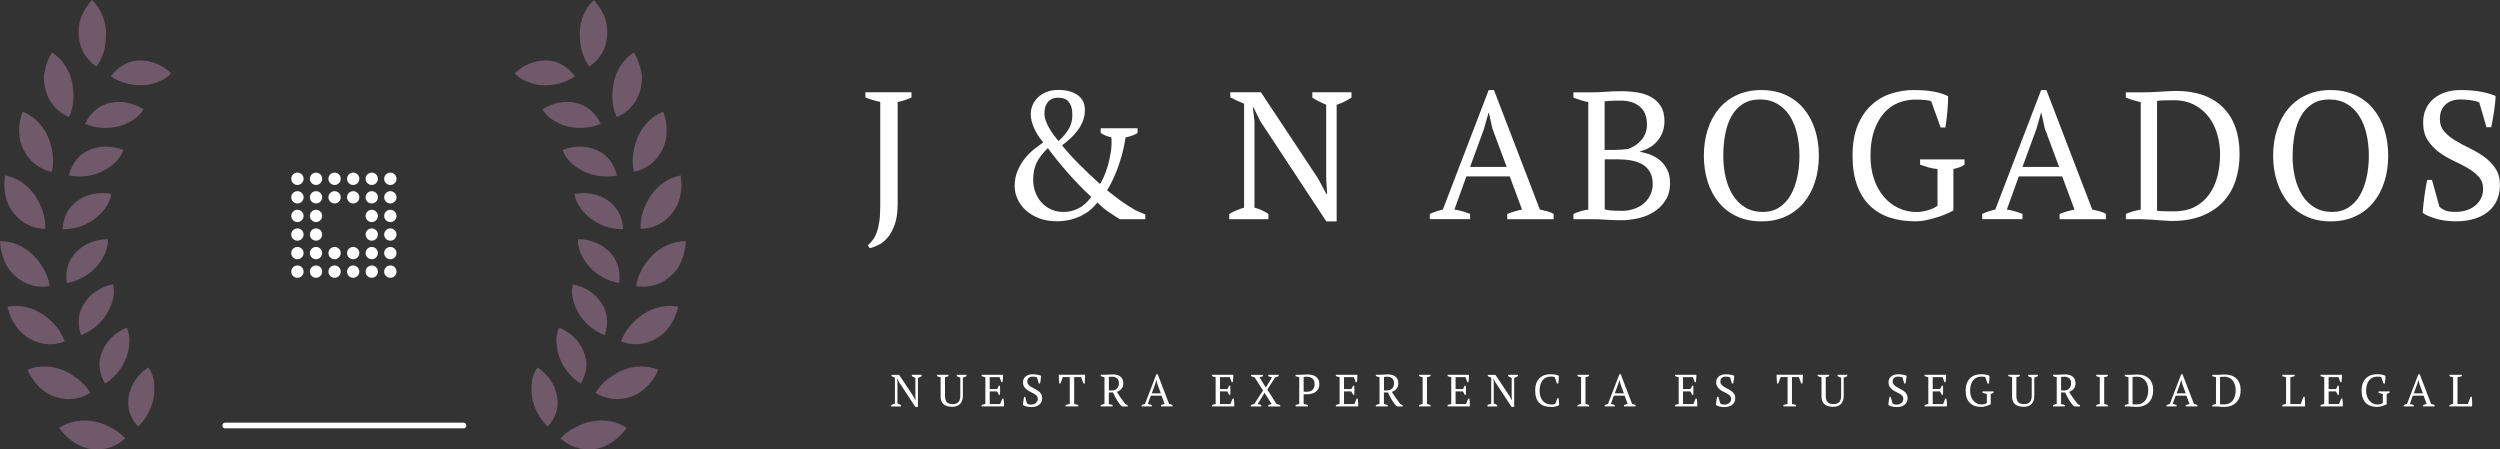 <?xml version="1.0" encoding="UTF-8"?><svg id="Capa_2" xmlns="http://www.w3.org/2000/svg" viewBox="0 0 437.83 78.71"><rect x="0" y="0" width="437.83" height="78.71" fill="#333333" stroke="none"/><defs><style>.cls-1{fill:none;opacity:.5;}.cls-2{fill:#fff;}.cls-3{fill:#ae7fa0;}</style></defs><g id="Capa_1-2"><path class="cls-2" d="m151.56,17.08v-.92h8.07v.92c-.38.17-.77.32-1.18.46s-.81.25-1.24.33h0v17.79c0,1.48-.17,2.7-.51,3.65-.34.95-.76,1.72-1.25,2.3-.5.58-1.03,1.01-1.59,1.28-.56.28-1.08.47-1.54.57h0l-.35-.48c.32-.28.61-.59.87-.94.27-.35.5-.78.7-1.32.2-.53.35-1.18.46-1.94.11-.76.16-1.69.16-2.79h0v-18.14c-.47-.1-.92-.22-1.37-.35-.45-.13-.86-.27-1.24-.44h0Z"/><path class="cls-2" d="m191.11,34.48h0c-.63-.57-1.33-1.25-2.08-2.02-.75-.77-1.48-1.56-2.18-2.37-.7-.8-1.34-1.58-1.94-2.32-.59-.74-1.06-1.36-1.4-1.84h0c-.91.89-1.57,1.75-1.97,2.59-.4.84-.6,1.82-.6,2.94h0c0,.8.13,1.55.4,2.24.27.69.63,1.29,1.1,1.8.47.51,1.03.91,1.68,1.19.66.29,1.37.43,2.13.43h0c.95,0,1.84-.22,2.67-.65.83-.43,1.56-1.1,2.19-1.98Zm-8.2-14.61h0c0,.38.07.79.22,1.22.15.43.34.86.59,1.29.24.42.51.83.8,1.24.29.4.57.76.84,1.08h0c.76-.63,1.38-1.37,1.86-2.21.48-.84.66-1.83.55-2.97h0c-.04-.68-.25-1.25-.63-1.71-.38-.47-.99-.7-1.81-.7h0c-.46,0-.85.08-1.16.24-.31.16-.55.37-.75.64-.19.27-.32.56-.4.89-.07.33-.11.66-.11,1Zm17.69,18.52h-4.51c-.45-.3-1.01-.66-1.68-1.1-.68-.43-1.42-1.04-2.22-1.83h0c-.3.4-.67.8-1.11,1.19-.44.39-.97.74-1.57,1.06-.61.32-1.28.57-2.02.76-.74.19-1.55.28-2.42.28h0c-1.12,0-2.14-.17-3.05-.51-.91-.34-1.68-.8-2.32-1.37s-1.13-1.23-1.48-1.97c-.35-.74-.52-1.51-.52-2.32h0c0-1.04.19-1.98.57-2.81.38-.84.83-1.57,1.36-2.19.53-.63,1.08-1.16,1.65-1.59s1.05-.79,1.43-1.06h0c-.61-.68-1.13-1.47-1.56-2.39-.42-.91-.63-1.75-.63-2.54h0c0-.53.1-1.05.31-1.57.21-.52.53-.97.94-1.37.41-.39.92-.71,1.52-.95.6-.24,1.29-.36,2.05-.36h0c1.4,0,2.53.3,3.38.9.86.6,1.28,1.48,1.28,2.62h0c0,.7-.12,1.35-.36,1.95-.24.6-.56,1.16-.94,1.66-.38.51-.81.98-1.28,1.4-.48.43-.95.82-1.42,1.18h0c.87,1.08,1.88,2.19,3.02,3.34,1.14,1.14,2.35,2.28,3.62,3.43h0c.17-.23.38-.62.63-1.18.26-.55.5-1.2.72-1.94.22-.74.4-1.55.54-2.43.14-.88.18-1.75.11-2.62h0c-.63-.13-1.26-.38-1.87-.76h0v-.83h6.45v.83c-.57.36-1.27.61-2.1.76h0c-.19,1.25-.43,2.38-.73,3.4-.3,1.02-.6,1.91-.92,2.69-.32.77-.62,1.43-.9,1.97-.29.54-.51.94-.69,1.19h0c.81.66,1.6,1.26,2.37,1.83.77.56,1.64,1.12,2.59,1.67h0l1.74.76v.8Z"/><path class="cls-2" d="m229.83,17.08v-.92h6.86v.92c-.89.59-1.76,1.01-2.6,1.27h0v20.42h-1.81l-11.53-17.5-1.24-2.48h-.1l.29,2.48v15.09c.87.23,1.68.6,2.44,1.11h0v.92h-6.86v-.92c.38-.23.79-.44,1.22-.62.43-.18.89-.34,1.38-.49h0v-18.2c-.42-.17-.84-.35-1.25-.54-.41-.19-.8-.38-1.16-.57h0v-.89h5.36l10,15.09,1.46,2.73h.13l-.16-2.73v-12.9c-.45-.19-.88-.39-1.29-.6-.41-.21-.8-.43-1.16-.66h0Z"/><path class="cls-2" d="m257.46,37.46v.92h-7.05v-.92c.76-.34,1.52-.59,2.28-.76h0l8.03-20.93h.92l8.04,20.93c.42.09.84.18,1.25.29s.8.26,1.16.48h0v.92h-8.13v-.92c.42-.17.86-.32,1.3-.45.45-.13.88-.23,1.3-.32h0l-2.16-5.81h-7.59l-2.1,5.81c.89.13,1.8.38,2.73.76h0Zm2.44-14.9l-2.44,6.67h6.41l-2.51-6.73-.6-2.73h-.07l-.8,2.79Z"/><path class="cls-2" d="m278.61,38.39h-3.05v-.92c.84-.4,1.71-.66,2.6-.76h0v-18.83c-.43-.08-.86-.2-1.3-.33-.45-.14-.88-.29-1.3-.46h0v-.92h3.36c.4,0,.79-.01,1.16-.03.37-.02.76-.05,1.16-.07.4-.02.84-.04,1.3-.07.47-.02.99-.03,1.59-.03h0c.85,0,1.71.07,2.59.21.88.14,1.67.4,2.38.78.71.38,1.29.91,1.73,1.6.45.69.67,1.58.67,2.68h0c0,.55-.08,1.1-.25,1.65s-.43,1.06-.78,1.54c-.35.47-.79.89-1.32,1.25-.53.36-1.15.62-1.87.8h0v.13c.63.1,1.27.28,1.89.54.62.25,1.18.6,1.66,1.03.49.44.89.97,1.19,1.61.31.63.46,1.4.46,2.28h0c0,1.14-.25,2.13-.76,2.95-.51.83-1.17,1.5-1.98,2.03-.82.53-1.74.92-2.78,1.16-1.04.24-2.08.36-3.14.36h0c-.74,0-1.58-.03-2.51-.09-.93-.06-1.83-.1-2.7-.1h0Zm5.43-1.46h0c.76,0,1.47-.12,2.14-.35s1.24-.55,1.72-.97c.48-.41.85-.91,1.13-1.49.28-.58.42-1.21.42-1.89h0c0-.84-.16-1.55-.49-2.11-.33-.56-.77-1.01-1.33-1.33-.56-.33-1.21-.56-1.94-.69-.73-.13-1.49-.19-2.27-.19h-2.38v8.76c.3.08.65.15,1.07.19.41.04,1.06.06,1.95.06Zm-3.02-10.67h1.59c.36,0,.79-.02,1.28-.05s.91-.07,1.22-.11h0c.97-.34,1.77-.88,2.4-1.63.62-.75.93-1.64.93-2.65h0c0-1.4-.42-2.45-1.25-3.15-.84-.7-1.95-1.05-3.35-1.05h0c-.66,0-1.22.01-1.68.03-.47.02-.85.06-1.14.1h0v8.51Z"/><path class="cls-2" d="m298.4,27.27h0c0-1.65.23-3.18.68-4.59.45-1.41,1.11-2.63,1.97-3.65.86-1.03,1.91-1.83,3.16-2.4,1.25-.57,2.67-.86,4.26-.86h0c1.59,0,3.01.29,4.26.86,1.25.57,2.3,1.37,3.16,2.4.86,1.03,1.51,2.24,1.97,3.65.45,1.41.68,2.94.68,4.59h0c0,1.65-.23,3.18-.68,4.59-.46,1.41-1.11,2.62-1.97,3.65-.86,1.03-1.91,1.82-3.16,2.4-1.25.57-2.66.86-4.26.86h0c-1.59,0-3.01-.29-4.26-.86-1.25-.57-2.3-1.37-3.16-2.4-.86-1.03-1.52-2.25-1.97-3.65-.45-1.41-.68-2.94-.68-4.59Zm3.4,0h0c0,1.36.14,2.63.43,3.83.29,1.2.71,2.24,1.28,3.13.57.89,1.29,1.6,2.16,2.11.87.52,1.89.78,3.08.78h0c1.08,0,2.02-.26,2.83-.78.8-.52,1.47-1.22,1.98-2.11.52-.89.91-1.93,1.18-3.13.27-1.19.4-2.47.4-3.83h0c0-1.35-.14-2.63-.42-3.83-.27-1.19-.7-2.24-1.27-3.13-.57-.89-1.29-1.59-2.16-2.11-.87-.52-1.89-.78-3.08-.78h0c-1.17,0-2.16.26-2.97.78-.82.52-1.48,1.22-1.98,2.11-.51.89-.88,1.93-1.11,3.13-.23,1.2-.35,2.47-.35,3.83Z"/><path class="cls-2" d="m342.1,29.59v7.27c-.4.23-.87.46-1.41.68-.54.22-1.11.42-1.72.6-.6.18-1.21.33-1.81.45-.6.12-1.17.17-1.7.17h0c-1.7,0-3.22-.23-4.57-.68-1.35-.46-2.51-1.16-3.46-2.1-.95-.94-1.69-2.13-2.21-3.57-.52-1.44-.78-3.15-.78-5.15h0c0-2.07.3-3.84.9-5.3.6-1.46,1.41-2.65,2.42-3.57,1-.92,2.15-1.59,3.43-2,1.28-.41,2.59-.62,3.92-.62h0c1.4,0,2.58.09,3.54.27.96.18,1.81.45,2.53.81h0c0,.32-.01.71-.03,1.18-.02.47-.05.95-.1,1.46-.04.51-.09,1.01-.16,1.51-.06.5-.13.94-.19,1.32h-.83l-1.65-4.57c-.23-.13-.62-.21-1.18-.25-.55-.04-1.09-.06-1.62-.06h0c-1.06,0-2.07.2-3.02.59-.95.39-1.78,1-2.49,1.81-.71.82-1.27,1.84-1.7,3.08-.42,1.24-.63,2.69-.63,4.36h0c0,1.5.21,2.86.62,4.07.41,1.21.98,2.24,1.71,3.1.73.86,1.59,1.52,2.57,1.98.98.47,2.05.7,3.19.7h0c.42,0,.83-.04,1.24-.13.4-.08.77-.18,1.11-.3.34-.12.62-.24.84-.37.22-.13.38-.23.46-.31h0v-6.42c-.55-.04-1.07-.14-1.57-.28-.5-.15-.99-.31-1.48-.48h0v-.92h7.78v.92c-.21.15-.47.28-.76.41-.29.13-.7.24-1.21.35h0Z"/><path class="cls-2" d="m354.2,37.46v.92h-7.05v-.92c.76-.34,1.53-.59,2.29-.76h0l8.03-20.93h.92l8.03,20.93c.42.09.84.18,1.25.29s.8.26,1.16.48h0v.92h-8.13v-.92c.43-.17.86-.32,1.31-.45.44-.13.88-.23,1.3-.32h0l-2.16-5.81h-7.59l-2.1,5.81c.89.13,1.8.38,2.73.76h0Zm2.45-14.9l-2.45,6.67h6.42l-2.51-6.73-.6-2.73h-.06l-.8,2.79Z"/><path class="cls-2" d="m375.36,38.39h-3.05v-.92c.74-.34,1.61-.59,2.6-.76h0v-18.83c-.49-.1-.95-.23-1.4-.36-.44-.14-.84-.28-1.21-.43h0v-.92h3.24c.36,0,.78-.01,1.27-.03.49-.02.99-.05,1.51-.08.52-.03,1.02-.06,1.49-.09.48-.03.88-.05,1.19-.05h0c3.6,0,6.37.96,8.31,2.89,1.94,1.93,2.91,4.66,2.91,8.2h0c0,1.67-.24,3.22-.71,4.65-.48,1.43-1.2,2.66-2.18,3.7-.98,1.04-2.21,1.85-3.7,2.45-1.49.59-3.26.89-5.29.89h0c-.32,0-.68-.02-1.08-.05-.4-.03-.83-.06-1.27-.09-.44-.03-.89-.06-1.35-.1-.45-.03-.88-.05-1.28-.05h0Zm5.21-20.83h0c-.55,0-1.08,0-1.59.01-.51.01-.91.05-1.21.11h0v19.24c.11.02.3.04.57.05.28.01.57.02.89.03.32,0,.62.01.9.01h.62c1.46,0,2.7-.28,3.71-.83,1.02-.55,1.85-1.29,2.49-2.21.65-.92,1.12-1.98,1.42-3.19.29-1.21.44-2.48.44-3.81h0c0-1.04-.14-2.11-.43-3.22-.29-1.11-.75-2.13-1.4-3.05-.64-.92-1.5-1.68-2.56-2.27-1.06-.59-2.35-.89-3.88-.89Z"/><path class="cls-2" d="m398.1,27.27h0c0-1.65.23-3.18.69-4.59.45-1.41,1.11-2.63,1.97-3.65.86-1.03,1.91-1.83,3.16-2.4,1.25-.57,2.67-.86,4.26-.86h0c1.59,0,3.01.29,4.26.86,1.25.57,2.3,1.37,3.16,2.4.86,1.03,1.52,2.24,1.97,3.65.45,1.41.68,2.94.68,4.59h0c0,1.65-.23,3.18-.68,4.59-.45,1.41-1.11,2.62-1.97,3.65-.86,1.03-1.91,1.82-3.16,2.4-1.25.57-2.67.86-4.26.86h0c-1.59,0-3.01-.29-4.26-.86-1.25-.57-2.3-1.37-3.16-2.4-.86-1.03-1.51-2.25-1.97-3.65-.46-1.41-.69-2.94-.69-4.59Zm3.4,0h0c0,1.36.14,2.63.43,3.83.29,1.2.72,2.24,1.29,3.13.57.89,1.29,1.6,2.16,2.11.87.52,1.89.78,3.08.78h0c1.08,0,2.02-.26,2.83-.78.81-.52,1.47-1.22,1.99-2.11.52-.89.91-1.93,1.18-3.13.27-1.19.4-2.47.4-3.83h0c0-1.35-.14-2.63-.42-3.83-.27-1.19-.7-2.24-1.27-3.13-.57-.89-1.29-1.59-2.16-2.11-.87-.52-1.89-.78-3.08-.78h0c-1.17,0-2.16.26-2.97.78s-1.48,1.22-1.98,2.11c-.51.89-.88,1.93-1.11,3.13-.23,1.2-.35,2.47-.35,3.83Z"/><path class="cls-2" d="m425.92,31.52l1.3,4.67c.25.25.58.47.98.65.4.18,1.01.27,1.81.27h0c.68,0,1.31-.09,1.9-.27.59-.18,1.1-.45,1.54-.8.43-.35.78-.77,1.04-1.27.25-.5.38-1.06.38-1.7h0c0-.85-.26-1.56-.78-2.13-.52-.57-1.17-1.08-1.94-1.52-.77-.45-1.61-.88-2.53-1.3-.91-.43-1.75-.93-2.53-1.51-.77-.58-1.42-1.28-1.94-2.1-.52-.81-.78-1.83-.78-3.06h0c0-.89.16-1.68.48-2.38s.77-1.29,1.35-1.78c.58-.49,1.28-.87,2.08-1.13.8-.26,1.7-.39,2.7-.39h0c1.29,0,2.47.1,3.54.3,1.07.2,1.91.45,2.53.74h0c0,.36-.03.78-.08,1.26-.05.47-.12.97-.19,1.48-.08.51-.16,1-.24,1.48-.08.47-.17.89-.25,1.25h-.83l-1.27-4.35c-.38-.17-.86-.3-1.45-.38-.58-.08-1.2-.13-1.86-.13h0c-1.08,0-1.95.3-2.6.9s-.98,1.44-.98,2.53h0c0,.87.26,1.6.78,2.19.52.59,1.17,1.12,1.95,1.59.78.47,1.63.92,2.53,1.35s1.74.94,2.53,1.51,1.43,1.25,1.95,2.03.78,1.76.78,2.92h0c0,.95-.17,1.82-.52,2.6-.35.78-.85,1.45-1.51,2-.66.55-1.46.97-2.42,1.27s-2.03.45-3.24.45h0c-1.33,0-2.53-.16-3.59-.48-1.06-.32-1.81-.66-2.25-1.02h0c.02-.36.06-.79.11-1.3.06-.51.12-1.03.19-1.57.07-.54.15-1.06.24-1.57.08-.51.17-.95.25-1.31h.83Z"/><path class="cls-2" d="m159.7,65.87v-.23h1.71v.23c-.22.15-.44.25-.65.31h0v5.09h-.45l-2.87-4.36-.31-.62h-.03l.07.62v3.76c.22.06.42.15.61.28h0v.23h-1.71v-.23c.1-.06.2-.11.31-.15.11-.05.22-.09.35-.12h0v-4.53c-.11-.04-.21-.09-.31-.14-.1-.05-.2-.09-.29-.14h0v-.22h1.34l2.49,3.75.36.68h.03l-.04-.68v-3.21c-.11-.05-.22-.1-.32-.15-.1-.05-.2-.11-.29-.17h0Z"/><path class="cls-2" d="m164.09,65.87v-.23h2.01v.23c-.1.04-.2.08-.3.11-.1.03-.2.06-.3.09h0v3.24c0,.28.03.51.09.7.06.19.15.34.26.45.12.11.26.2.43.24.17.05.37.07.58.07h0c.42,0,.74-.11.97-.34.23-.23.35-.61.35-1.14h0v-3.15c-.12-.04-.23-.09-.34-.13-.1-.05-.2-.09-.28-.14h0v-.23h1.69v.23c-.1.06-.2.11-.31.16-.1.05-.21.09-.31.11h0v3.17c0,.34-.05.63-.14.87-.09.24-.22.44-.38.6-.16.16-.36.28-.59.35-.23.08-.48.11-.76.11h0c-.66,0-1.16-.15-1.51-.45-.35-.3-.52-.76-.52-1.37h0v-3.36c-.22-.03-.43-.1-.65-.2h0Z"/><path class="cls-2" d="m171.92,65.64h3.75c0,.21-.01.42-.03.63-.01.22-.03.43-.06.65h-.21l-.32-.87h-1.72v2.09h1.29l.31-.59h.2c.03.52.03,1.06,0,1.6h-.2l-.31-.6h-1.29v2.21h1.82l.39-.95h.2c.04.22.06.45.08.67.01.23.02.46,0,.69h-3.9v-.23c.19-.08.4-.15.65-.19h0v-4.69c-.1-.02-.21-.05-.32-.08-.11-.03-.22-.07-.33-.11h0v-.23Z"/><path class="cls-2" d="m179.53,69.47l.32,1.16c.06.06.15.12.24.16.1.04.25.07.45.07h0c.17,0,.33-.02.48-.07.15-.05.27-.11.38-.2.11-.09.19-.19.25-.32.06-.12.1-.26.1-.42h0c0-.21-.06-.39-.19-.53-.13-.14-.29-.27-.48-.38-.19-.11-.4-.22-.63-.32-.22-.1-.43-.23-.62-.38-.2-.15-.36-.32-.48-.52-.13-.2-.19-.46-.19-.76h0c0-.22.04-.42.12-.59.08-.17.19-.32.34-.44.15-.12.32-.22.52-.28.2-.06.43-.1.67-.1h0c.32,0,.62.02.88.07.27.05.47.11.63.19h0c0,.09,0,.19-.02.31-.01.12-.03.24-.04.37-.02.13-.04.25-.06.37-.02.12-.04.22-.06.31h-.21l-.31-1.08c-.1-.04-.22-.08-.36-.1-.15-.02-.3-.03-.46-.03h0c-.27,0-.48.08-.65.23-.16.15-.24.36-.24.62h0c0,.22.07.4.2.55.13.15.29.28.48.4.2.12.4.23.63.34.22.11.43.23.63.38.2.14.36.31.48.51.13.2.19.44.19.73h0c0,.24-.04.46-.13.65-.09.2-.21.36-.38.5-.17.14-.37.24-.6.31-.24.07-.51.11-.81.11h0c-.33,0-.63-.04-.89-.12-.27-.08-.45-.16-.56-.25h0c0-.09.02-.2.03-.32.01-.13.03-.26.05-.39.02-.13.04-.26.06-.39.02-.13.04-.24.07-.32h.21Z"/><path class="cls-2" d="m188.84,70.94v.23h-2.22v-.23c.12-.04.23-.08.35-.11s.25-.06.38-.08h0v-4.71h-1.21l-.42,1.13h-.2c-.02-.11-.03-.23-.04-.36-.01-.13-.02-.27-.03-.41,0-.14-.01-.28-.02-.41s0-.25,0-.36h4.6c0,.1,0,.22,0,.35s-.01.27-.02.41c0,.14-.02.28-.02.41,0,.14-.02.26-.03.37h-.21l-.42-1.13h-1.21v4.71c.14.03.27.05.38.08.12.03.23.06.35.11h0Z"/><path class="cls-2" d="m194.19,68.72v2.04c.12.03.23.05.35.08s.22.06.32.1h0v.23h-2.08v-.23c.12-.05.23-.09.33-.12.11-.03.21-.05.32-.07h0v-4.69c-.14-.03-.26-.06-.36-.09-.11-.03-.2-.07-.29-.11h0v-.23h.7c.21,0,.44-.01.69-.03.25-.02.49-.03.73-.03h0c.26,0,.5.03.73.09.22.06.42.15.58.28.16.13.29.29.38.48.09.2.14.43.14.7h0c0,.38-.1.7-.31.96-.2.25-.48.44-.83.55h0c.23.36.46.71.71,1.07s.51.7.77,1.05h0l.43.23v.2h-.96l-.3-.22c-.15-.18-.28-.36-.4-.54-.12-.18-.24-.36-.34-.54-.1-.18-.2-.37-.3-.55-.09-.19-.19-.39-.28-.6h-.74Zm.54-2.73h0c-.13,0-.23,0-.31,0-.08,0-.16.02-.22.03h0v2.36h.57c.36,0,.65-.12.87-.35.21-.23.32-.54.32-.92h0c0-.39-.11-.68-.34-.86-.23-.19-.52-.28-.88-.28Z"/><path class="cls-2" d="m201.71,70.94v.23h-1.76v-.23c.19-.08.38-.15.57-.19h0l2-5.21h.23l2,5.21c.1.02.21.04.31.07.1.03.2.07.29.12h0v.23h-2.02v-.23c.1-.04.21-.08.32-.11.11-.03.22-.06.32-.08h0l-.54-1.45h-1.89l-.52,1.45c.22.03.45.09.68.19h0Zm.61-3.71l-.61,1.66h1.59l-.62-1.67-.15-.68h-.02l-.2.69Z"/><path class="cls-2" d="m212.25,65.64h3.75c0,.21-.01.42-.03.63-.01.22-.03.43-.06.65h-.21l-.32-.87h-1.72v2.09h1.29l.31-.59h.2c.03.52.03,1.06,0,1.6h-.2l-.31-.6h-1.29v2.21h1.82l.39-.95h.2c.04.22.06.45.08.67.01.23.02.46,0,.69h-3.9v-.23c.19-.08.4-.15.65-.19h0v-4.69c-.1-.02-.21-.05-.32-.08-.11-.03-.22-.07-.33-.11h0v-.23Z"/><path class="cls-2" d="m222.12,65.87v-.23h1.82v.23c-.09.04-.19.07-.29.11-.1.03-.2.06-.31.09h0l-1.39,2.15,1.62,2.55c.25.04.47.1.65.19h0v.23h-2.11v-.23c.19-.09.39-.16.6-.19h0l-1.25-1.99-1.2,1.99c.11.02.22.04.32.06s.21.06.31.12h0v.23h-1.83v-.23c.1-.05.2-.09.3-.12.1-.03.2-.05.29-.07h0l1.55-2.37-1.49-2.32c-.1-.03-.21-.06-.31-.09-.1-.03-.21-.07-.31-.1h0v-.23h2.1v.23c-.08.03-.17.06-.27.1-.1.03-.21.07-.34.1h0l1.11,1.79,1.08-1.79c-.22-.05-.44-.11-.66-.2h0Z"/><path class="cls-2" d="m228.31,69.01v1.75c.14.01.28.04.4.07.13.03.24.07.35.11h0v.23h-2.16v-.23c.1-.05.21-.09.32-.12.11-.03.22-.05.32-.07h0v-4.69c-.12-.02-.24-.05-.34-.08-.1-.03-.21-.07-.31-.11h0v-.23h.71c.21,0,.44-.01.69-.03.25-.02.48-.03.71-.03h0c.26,0,.51.03.76.08.25.06.47.15.66.28.19.13.35.31.47.53.12.22.17.49.17.82h0c0,.31-.06.58-.18.8-.12.22-.29.4-.49.55-.2.14-.43.25-.69.31-.26.07-.53.1-.8.1h-.12c-.06,0-.12,0-.18,0-.06,0-.12,0-.18-.01-.06,0-.1-.01-.13-.01h0Zm.54-3.02h0c-.13,0-.23,0-.31,0-.08,0-.15.02-.23.03h0v2.56s.06.01.11.02c.05,0,.1,0,.16.01s.11,0,.16,0h.13c.19,0,.36-.02.52-.07.16-.05.31-.13.43-.24.13-.11.22-.25.3-.42.08-.17.11-.37.11-.61h0c0-.43-.12-.76-.37-.97-.24-.22-.58-.32-1.01-.32Z"/><path class="cls-2" d="m233.98,65.64h3.75c0,.21-.01.42-.03.63-.01.22-.03.43-.06.65h-.21l-.32-.87h-1.73v2.09h1.29l.31-.59h.2c.03.52.03,1.06,0,1.6h-.2l-.31-.6h-1.29v2.21h1.82l.38-.95h.2c.03.22.06.45.08.67.01.23.02.46,0,.69h-3.9v-.23c.19-.08.4-.15.65-.19h0v-4.69c-.1-.02-.21-.05-.32-.08-.11-.03-.22-.07-.33-.11h0v-.23Z"/><path class="cls-2" d="m242.37,68.72v2.04c.12.03.24.05.35.08.11.03.22.06.32.1h0v.23h-2.08v-.23c.12-.05.23-.09.33-.12.1-.03.21-.05.31-.07h0v-4.69c-.14-.03-.26-.06-.36-.09-.1-.03-.2-.07-.28-.11h0v-.23h.69c.21,0,.44-.01.69-.03.25-.02.5-.03.73-.03h0c.26,0,.5.03.72.09.22.06.42.15.58.28.17.13.29.29.38.48.09.2.14.43.14.7h0c0,.38-.1.7-.31.96-.2.25-.48.44-.83.55h0c.23.36.46.71.71,1.07.25.35.51.7.77,1.05h0l.43.23v.2h-.96l-.3-.22c-.15-.18-.28-.36-.4-.54-.12-.18-.24-.36-.34-.54-.1-.18-.2-.37-.3-.55-.09-.19-.18-.39-.28-.6h-.74Zm.54-2.73h0c-.13,0-.23,0-.31,0-.08,0-.16.02-.22.03h0v2.36h.57c.36,0,.65-.12.87-.35.22-.23.32-.54.32-.92h0c0-.39-.11-.68-.34-.86-.23-.19-.52-.28-.88-.28Z"/><path class="cls-2" d="m250.54,70.94v.23h-2.02v-.23c.21-.09.42-.16.63-.19h0v-4.69c-.1-.02-.21-.05-.32-.08-.1-.03-.21-.07-.31-.11h0v-.23h2.02v.23c-.09.04-.2.08-.31.11-.11.03-.22.06-.32.08h0v4.69c.11.02.22.05.33.08.11.03.21.07.3.11h0Z"/><path class="cls-2" d="m253.52,65.64h3.75c0,.21-.02.42-.03.63-.01.22-.03.43-.06.65h-.21l-.32-.87h-1.73v2.09h1.29l.31-.59h.2c.03.52.03,1.06,0,1.6h-.2l-.31-.6h-1.29v2.21h1.82l.39-.95h.2c.04.22.06.45.08.67.02.23.02.46,0,.69h-3.9v-.23c.18-.08.4-.15.65-.19h0v-4.69c-.1-.02-.21-.05-.32-.08-.11-.03-.22-.07-.32-.11h0v-.23Z"/><path class="cls-2" d="m264.12,65.87v-.23h1.71v.23c-.22.15-.44.25-.65.31h0v5.09h-.45l-2.87-4.36-.31-.62h-.02l.07.62v3.76c.22.06.42.15.61.28h0v.23h-1.71v-.23c.1-.06.2-.11.31-.15.11-.05.22-.09.35-.12h0v-4.53c-.11-.04-.21-.09-.31-.14-.1-.05-.2-.09-.29-.14h0v-.22h1.34l2.49,3.75.36.68h.03l-.04-.68v-3.21c-.11-.05-.22-.1-.32-.15-.1-.05-.2-.11-.29-.17h0Z"/><path class="cls-2" d="m272.38,70.72l.37-.98h.21c.03.15.05.33.07.56.02.22.03.44.02.65h0c-.08.06-.17.12-.28.15-.11.04-.23.07-.35.1-.13.03-.25.05-.38.06-.13,0-.25.01-.37.01h0c-.44,0-.84-.06-1.19-.17-.35-.11-.64-.29-.88-.52-.24-.23-.43-.53-.55-.89-.13-.36-.19-.79-.19-1.28h0c0-.52.07-.95.21-1.32.14-.36.34-.66.58-.89.24-.23.52-.4.84-.5.32-.1.66-.16,1.01-.16h0c.35,0,.64.02.88.07.24.05.44.11.62.2h0c0,.08,0,.18,0,.3,0,.11-.01.23-.02.36-.01.13-.02.25-.04.37-.02.12-.03.23-.05.33h-.21l-.41-1.14c-.06-.03-.16-.05-.29-.06-.13-.01-.27-.02-.4-.02h0c-.26,0-.51.05-.75.14-.24.1-.44.25-.62.45-.18.2-.32.46-.42.76-.1.31-.16.67-.16,1.09h0c0,.38.05.72.14,1.02.1.3.23.56.41.77.18.21.4.38.66.49.26.11.55.17.88.17h0c.17,0,.32-.01.43-.04s.19-.06.23-.1h0Z"/><path class="cls-2" d="m278.3,70.94v.23h-2.03v-.23c.21-.09.42-.16.63-.19h0v-4.69c-.1-.02-.21-.05-.31-.08-.11-.03-.21-.07-.32-.11h0v-.23h2.03v.23c-.1.04-.2.08-.31.11-.11.03-.22.06-.32.08h0v4.69c.11.02.22.05.33.08s.21.07.3.11h0Z"/><path class="cls-2" d="m282.8,70.94v.23h-1.76v-.23c.19-.08.38-.15.57-.19h0l2-5.21h.23l2,5.21c.1.02.21.04.31.07.1.03.2.07.29.12h0v.23h-2.03v-.23c.1-.04.21-.08.33-.11.11-.03.22-.06.32-.08h0l-.54-1.45h-1.89l-.52,1.45c.22.03.45.09.68.19h0Zm.61-3.71l-.61,1.66h1.6l-.62-1.67-.15-.68h-.01l-.2.69Z"/><path class="cls-2" d="m293.35,65.64h3.75c0,.21-.01.42-.03.63-.01.22-.03.43-.06.65h-.21l-.32-.87h-1.73v2.09h1.29l.31-.59h.2c.03.52.03,1.06,0,1.6h-.2l-.31-.6h-1.29v2.21h1.82l.39-.95h.2c.04.22.06.45.08.67.02.23.02.46,0,.69h-3.9v-.23c.18-.08.4-.15.65-.19h0v-4.69c-.1-.02-.21-.05-.32-.08-.11-.03-.22-.07-.32-.11h0v-.23Z"/><path class="cls-2" d="m300.95,69.47l.32,1.16c.06.06.15.12.25.16.1.04.25.07.45.07h0c.17,0,.33-.02.47-.07.15-.05.28-.11.38-.2.11-.09.19-.19.26-.32.06-.12.1-.26.1-.42h0c0-.21-.07-.39-.2-.53-.13-.14-.29-.27-.48-.38-.19-.11-.4-.22-.63-.32-.23-.1-.44-.23-.63-.38-.19-.15-.35-.32-.48-.52-.13-.2-.2-.46-.2-.76h0c0-.22.04-.42.12-.59.08-.17.19-.32.34-.44.15-.12.32-.22.52-.28.2-.06.43-.1.67-.1h0c.32,0,.61.02.88.07.27.05.47.11.63.19h0c0,.09,0,.19-.02.31-.01.12-.03.24-.05.37-.02.13-.04.25-.06.37-.02.12-.05.22-.07.31h-.21l-.31-1.08c-.1-.04-.22-.08-.36-.1-.15-.02-.3-.03-.46-.03h0c-.27,0-.48.08-.65.23-.16.15-.24.36-.24.62h0c0,.22.06.4.19.55.13.15.29.28.48.4.2.12.4.23.63.34.22.11.43.23.63.38s.36.31.49.51c.13.2.19.44.19.73h0c0,.24-.04.46-.13.65-.09.2-.21.36-.38.5-.16.14-.36.24-.6.31-.24.07-.51.11-.81.11h0c-.33,0-.63-.04-.9-.12-.26-.08-.45-.16-.56-.25h0c0-.09.01-.2.03-.32.01-.13.03-.26.05-.39.02-.13.04-.26.06-.39.02-.13.04-.24.06-.32h.21Z"/><path class="cls-2" d="m314.55,70.94v.23h-2.22v-.23c.12-.04.23-.08.35-.11.12-.03.25-.06.38-.08h0v-4.71h-1.21l-.42,1.13h-.2c-.01-.11-.03-.23-.04-.36-.01-.13-.02-.27-.03-.41,0-.14-.02-.28-.02-.41,0-.13,0-.25,0-.36h4.6c0,.1,0,.22,0,.35s-.01.27-.02.41c0,.14-.02.28-.03.41,0,.14-.02.26-.03.37h-.21l-.41-1.13h-1.21v4.71c.14.03.27.05.38.08.12.03.23.06.34.11h0Z"/><path class="cls-2" d="m318.34,65.87v-.23h2.01v.23c-.1.04-.2.08-.3.11-.1.03-.2.06-.3.09h0v3.24c0,.28.03.51.09.7.06.19.15.34.27.45.12.11.26.2.43.24.17.05.36.07.58.07h0c.42,0,.74-.11.97-.34.23-.23.35-.61.35-1.14h0v-3.15c-.12-.04-.24-.09-.34-.13-.1-.05-.2-.09-.28-.14h0v-.23h1.69v.23c-.1.06-.2.11-.31.16-.1.05-.21.09-.31.11h0v3.17c0,.34-.04.63-.13.87-.09.24-.22.44-.38.6-.16.16-.36.28-.59.35-.23.08-.48.11-.76.11h0c-.66,0-1.16-.15-1.51-.45-.35-.3-.52-.76-.52-1.37h0v-3.36c-.22-.03-.43-.1-.65-.2h0Z"/><path class="cls-2" d="m331.11,69.47l.32,1.16c.06.06.15.12.24.16.1.04.25.07.45.07h0c.17,0,.33-.02.48-.07.15-.05.28-.11.38-.2.11-.09.19-.19.25-.32.06-.12.1-.26.1-.42h0c0-.21-.06-.39-.19-.53-.13-.14-.29-.27-.48-.38-.19-.11-.4-.22-.62-.32-.23-.1-.44-.23-.63-.38-.19-.15-.35-.32-.48-.52-.13-.2-.19-.46-.19-.76h0c0-.22.04-.42.12-.59.08-.17.19-.32.34-.44.15-.12.32-.22.52-.28.2-.06.43-.1.67-.1h0c.32,0,.62.02.88.07.27.05.48.11.63.19h0c0,.09,0,.19-.02.31-.01.12-.03.24-.05.37-.02.13-.04.25-.06.37-.02.12-.04.22-.06.31h-.21l-.32-1.08c-.09-.04-.21-.08-.36-.1-.15-.02-.3-.03-.46-.03h0c-.27,0-.48.08-.65.23-.16.15-.24.36-.24.62h0c0,.22.07.4.2.55.13.15.29.28.48.4.2.12.4.23.63.34.22.11.43.23.63.38s.36.31.48.51c.13.2.19.44.19.73h0c0,.24-.04.46-.13.65-.09.2-.21.36-.38.5-.16.14-.36.24-.6.31-.24.07-.51.11-.81.11h0c-.33,0-.63-.04-.89-.12-.27-.08-.45-.16-.56-.25h0c0-.09.02-.2.03-.32.01-.13.03-.26.05-.39.02-.13.04-.26.06-.39.02-.13.04-.24.07-.32h.21Z"/><path class="cls-2" d="m337.08,65.64h3.75c0,.21-.01.42-.03.63-.01.22-.03.43-.06.65h-.21l-.32-.87h-1.73v2.09h1.29l.31-.59h.2c.03.52.03,1.06,0,1.6h-.2l-.31-.6h-1.29v2.21h1.82l.38-.95h.2c.03.22.06.45.08.67.01.23.02.46,0,.69h-3.9v-.23c.18-.08.4-.15.65-.19h0v-4.69c-.11-.02-.22-.05-.33-.08-.11-.03-.22-.07-.32-.11h0v-.23Z"/><path class="cls-2" d="m348.64,68.98v1.81c-.1.06-.22.12-.35.17-.13.06-.28.1-.43.15s-.3.08-.45.11c-.15.03-.29.04-.42.04h0c-.42,0-.8-.06-1.14-.17-.33-.11-.62-.29-.86-.52-.24-.24-.42-.53-.55-.89-.13-.36-.19-.78-.19-1.28h0c0-.52.08-.96.23-1.32.15-.36.35-.66.6-.89.25-.23.54-.4.86-.5.32-.1.64-.15.97-.15h0c.35,0,.64.02.88.07.24.05.45.11.63.2h0c0,.08,0,.18,0,.29,0,.12-.01.24-.02.37-.01.13-.02.25-.04.38-.02.12-.03.23-.05.33h-.21l-.42-1.14c-.06-.03-.15-.05-.29-.06-.14-.01-.28-.02-.41-.02h0c-.26,0-.51.05-.75.14-.24.1-.44.25-.62.45-.17.2-.32.46-.42.76-.1.31-.16.67-.16,1.09h0c0,.38.05.71.15,1.01.1.3.25.56.43.77.18.22.4.38.64.49.24.12.51.17.8.17h0c.1,0,.21-.01.31-.03.1-.02.2-.05.28-.07.08-.03.15-.06.21-.09.06-.03.09-.06.11-.08h0v-1.6c-.14,0-.27-.03-.39-.07-.12-.04-.24-.08-.37-.12h0v-.23h1.94v.23c-.06.03-.12.07-.19.1-.07.03-.17.06-.3.09h0Z"/><path class="cls-2" d="m351.72,65.87v-.23h2.01v.23c-.1.04-.2.08-.3.11-.1.03-.2.06-.3.09h0v3.24c0,.28.03.51.09.7.06.19.15.34.27.45.12.11.26.2.43.24.17.05.37.07.58.07h0c.42,0,.74-.11.97-.34.23-.23.35-.61.35-1.14h0v-3.15c-.12-.04-.24-.09-.34-.13-.1-.05-.2-.09-.28-.14h0v-.23h1.69v.23c-.1.06-.2.11-.31.16-.1.05-.21.09-.31.11h0v3.17c0,.34-.04.63-.13.87-.09.24-.22.44-.38.6-.16.16-.36.28-.59.35-.23.08-.48.11-.76.11h0c-.66,0-1.16-.15-1.51-.45-.35-.3-.52-.76-.52-1.37h0v-3.36c-.22-.03-.43-.1-.65-.2h0Z"/><path class="cls-2" d="m360.96,68.72v2.04c.12.03.24.05.35.08s.22.06.32.1h0v.23h-2.08v-.23c.12-.05.23-.09.33-.12.1-.03.21-.05.32-.07h0v-4.69c-.14-.03-.26-.06-.37-.09-.1-.03-.2-.07-.28-.11h0v-.23h.69c.21,0,.44-.01.69-.03.25-.02.49-.03.73-.03h0c.26,0,.5.03.73.09.22.06.42.15.58.28.16.13.29.29.38.48.09.2.14.43.14.7h0c0,.38-.1.7-.3.96-.2.25-.48.44-.83.55h0c.23.36.46.71.71,1.07.25.35.51.7.78,1.05h0l.42.23v.2h-.96l-.3-.22c-.15-.18-.28-.36-.41-.54-.12-.18-.23-.36-.34-.54-.11-.18-.21-.37-.3-.55-.09-.19-.19-.39-.28-.6h-.74Zm.54-2.73h0c-.13,0-.23,0-.31,0s-.16.02-.23.03h0v2.36h.57c.36,0,.65-.12.87-.35.21-.23.32-.54.32-.92h0c0-.39-.11-.68-.34-.86-.23-.19-.52-.28-.88-.28Z"/><path class="cls-2" d="m369.14,70.94v.23h-2.03v-.23c.21-.09.42-.16.63-.19h0v-4.69c-.1-.02-.21-.05-.31-.08-.1-.03-.21-.07-.32-.11h0v-.23h2.03v.23c-.1.04-.2.08-.31.11-.11.03-.22.06-.32.08h0v4.69c.11.02.22.05.33.08.11.03.21.07.3.11h0Z"/><path class="cls-2" d="m372.88,71.18h-.76v-.23c.19-.08.4-.15.65-.19h0v-4.69c-.12-.03-.24-.06-.35-.09-.11-.03-.21-.07-.3-.11h0v-.23h.81c.09,0,.2,0,.31,0,.12,0,.25-.01.38-.02.13,0,.25-.01.37-.02.12,0,.22-.01.3-.01h0c.9,0,1.59.24,2.07.72.48.48.73,1.16.73,2.04h0c0,.42-.06.8-.18,1.16-.12.36-.3.66-.54.92-.24.26-.55.46-.92.61-.37.15-.81.22-1.32.22h0c-.08,0-.17,0-.27-.01-.1,0-.21-.02-.32-.02-.11,0-.22-.02-.34-.03-.11,0-.22,0-.32,0h0Zm1.3-5.19h0c-.14,0-.27,0-.4,0-.13,0-.22.01-.3.03h0v4.79s.07.01.14.01c.07,0,.14,0,.22,0,.08,0,.15,0,.22,0h.16c.36,0,.67-.07.92-.21.25-.14.46-.32.62-.55.16-.23.28-.5.35-.8.07-.3.11-.62.11-.95h0c0-.26-.03-.53-.1-.8-.07-.28-.19-.53-.35-.76-.16-.23-.37-.42-.63-.56-.27-.15-.59-.22-.97-.22Z"/><path class="cls-2" d="m381.19,70.94v.23h-1.76v-.23c.19-.08.38-.15.57-.19h0l2-5.21h.23l2,5.21c.1.02.21.04.31.07.1.03.2.07.29.12h0v.23h-2.03v-.23c.11-.04.22-.08.33-.11.11-.03.22-.06.32-.08h0l-.54-1.45h-1.89l-.52,1.45c.22.03.45.09.68.19h0Zm.61-3.71l-.61,1.66h1.6l-.62-1.67-.15-.68h-.02l-.2.69Z"/><path class="cls-2" d="m388.2,71.18h-.76v-.23c.19-.08.4-.15.65-.19h0v-4.69c-.12-.03-.24-.06-.35-.09-.11-.03-.21-.07-.3-.11h0v-.23h.81c.09,0,.2,0,.31,0,.12,0,.25-.01.38-.02.13,0,.25-.01.37-.02.12,0,.22-.01.3-.01h0c.9,0,1.59.24,2.07.72.48.48.73,1.16.73,2.04h0c0,.42-.06.8-.18,1.16-.12.36-.3.66-.54.92-.24.26-.55.46-.92.61-.37.15-.81.22-1.32.22h0c-.08,0-.17,0-.27-.01-.1,0-.21-.02-.32-.02-.11,0-.22-.02-.34-.03-.11,0-.22,0-.32,0h0Zm1.3-5.19h0c-.14,0-.27,0-.4,0-.13,0-.23.01-.3.03h0v4.79s.08.01.14.01c.07,0,.14,0,.22,0,.08,0,.15,0,.22,0h.16c.36,0,.67-.07.92-.21.25-.14.46-.32.62-.55.16-.23.28-.5.35-.8.07-.3.11-.62.11-.95h0c0-.26-.03-.53-.1-.8s-.19-.53-.35-.76c-.16-.23-.37-.42-.63-.56-.27-.15-.59-.22-.97-.22Z"/><path class="cls-2" d="m399.7,65.87v-.23h2.17v.23c-.13.05-.25.09-.38.12-.13.03-.25.06-.38.07h0v4.7h1.82l.47-1.27h.21c.01.11.03.24.04.38.01.15.02.3.03.45,0,.15.01.31.01.45s0,.28,0,.4h-3.98v-.23c.13-.06.24-.1.35-.13.1-.03.21-.05.3-.06h0v-4.69c-.12-.02-.24-.05-.35-.08-.11-.03-.21-.07-.3-.11h0Z"/><path class="cls-2" d="m406.42,65.64h3.75c0,.21-.01.42-.03.63-.01.22-.03.43-.06.65h-.21l-.32-.87h-1.73v2.09h1.29l.31-.59h.2c.03.52.03,1.06,0,1.6h-.2l-.31-.6h-1.29v2.21h1.82l.38-.95h.2c.03.22.06.45.08.67.01.23.02.46,0,.69h-3.9v-.23c.19-.08.4-.15.65-.19h0v-4.69c-.11-.02-.22-.05-.33-.08-.11-.03-.22-.07-.32-.11h0v-.23Z"/><path class="cls-2" d="m417.98,68.98v1.81c-.1.06-.22.12-.35.17-.13.06-.28.1-.43.15-.15.04-.3.08-.45.11-.15.03-.29.04-.42.04h0c-.42,0-.8-.06-1.14-.17-.33-.11-.62-.29-.86-.52-.24-.24-.42-.53-.55-.89-.13-.36-.19-.78-.19-1.28h0c0-.52.08-.96.23-1.32.15-.36.35-.66.6-.89.25-.23.54-.4.86-.5.32-.1.64-.15.97-.15h0c.35,0,.64.02.88.07.24.05.45.11.63.2h0c0,.08,0,.18,0,.29,0,.12-.01.24-.02.37-.01.13-.02.25-.04.38-.02.12-.03.23-.05.33h-.21l-.41-1.14c-.06-.03-.16-.05-.29-.06-.14-.01-.27-.02-.41-.02h0c-.26,0-.51.05-.75.14-.24.1-.44.25-.62.45-.17.2-.32.46-.42.76-.1.31-.16.67-.16,1.09h0c0,.38.05.71.16,1.01.1.3.24.56.42.77.18.22.4.38.64.49.24.12.51.17.8.17h0c.1,0,.21-.01.31-.03.1-.02.2-.05.28-.07.08-.03.15-.06.21-.09s.09-.06.11-.08h0v-1.6c-.14,0-.27-.03-.39-.07-.12-.04-.24-.08-.37-.12h0v-.23h1.94v.23c-.05.03-.12.07-.19.1-.07.03-.17.06-.3.09h0Z"/><path class="cls-2" d="m422.73,70.94v.23h-1.76v-.23c.19-.08.38-.15.57-.19h0l2-5.21h.23l2,5.21c.1.02.21.04.31.07.1.03.2.07.29.12h0v.23h-2.03v-.23c.1-.04.21-.08.32-.11.11-.03.22-.06.33-.08h0l-.54-1.45h-1.89l-.52,1.45c.22.03.45.09.68.19h0Zm.61-3.71l-.61,1.66h1.6l-.62-1.67-.15-.68h-.01l-.2.69Z"/><path class="cls-2" d="m428.98,65.87v-.23h2.17v.23c-.13.05-.25.09-.38.12-.13.03-.25.06-.38.07h0v4.7h1.82l.46-1.27h.21c.02.11.03.24.04.38.01.15.03.3.03.45,0,.15,0,.31,0,.45s0,.28,0,.4h-3.98v-.23c.13-.06.24-.1.35-.13.1-.03.21-.05.3-.06h0v-4.69c-.12-.02-.24-.05-.35-.08-.11-.03-.21-.07-.3-.11h0Z"/><g class="cls-1"><path class="cls-3" d="m21.93,76.78c-1.6,1.49-3.68,2.15-5.85,1.87-1.11-.12-2.15-.53-3.11-1.18-.97-.64-1.88-1.5-2.63-2.53h0c1.81-1.22,4.05-1.52,6.1-1.15,1.03.18,1.99.56,2.92,1.06.96.47,1.84,1.11,2.58,1.93Z"/><path class="cls-3" d="m24.16,74.71c1.6-1.49,2.5-3.45,2.78-5.27.11-.9.14-1.83.01-2.71-.14-.87-.45-1.67-.98-2.38-1.81,1.22-3.01,2.93-3.38,4.84-.18.95-.19,1.97.07,2.92.29.92.8,1.81,1.5,2.59Z"/><path class="cls-3" d="m15.81,68.8h0c-1.85,1.16-4.01,1.41-6.09.71-2.14-.64-3.83-2.42-4.93-4.75,2.02-.85,4.26-.71,6.19.05.99.37,1.81.95,2.68,1.59.85.65,1.58,1.45,2.14,2.4h0Z"/><path class="cls-3" d="m18.4,67.19h0c1.85-1.16,3.12-2.91,3.75-4.65.55-1.71.8-3.6.03-5.16-2.02.85-3.52,2.3-4.26,4.11-.35.89-.61,1.92-.48,2.87.11.96.42,1.94.96,2.84Z"/><path class="cls-3" d="m11.34,59.8c-2.04.78-4.21.61-6.1-.48-1.97-1.05-3.32-3.1-3.93-5.59h0c2.14-.45,4.31.12,6.06,1.23,1.68,1.15,3.24,2.75,3.96,4.84Z"/><path class="cls-3" d="m14.19,58.71h0c2.04-.78,3.63-2.26,4.59-3.85.88-1.58,1.46-3.37,1.01-5.07-2.14.45-3.9,1.58-4.97,3.23-1.15,1.65-1.31,3.71-.63,5.7Z"/><path class="cls-3" d="m8.69,50.1c-2.15.38-4.24-.2-5.89-1.63-1.72-1.4-2.67-3.67-2.79-6.23h0c2.19-.03,4.21.93,5.72,2.35,1.43,1.44,2.66,3.31,2.97,5.51Z"/><path class="cls-3" d="m11.69,49.58c2.15-.38,3.99-1.53,5.24-2.91,1.17-1.39,2.06-3.04,1.96-4.79-2.19.03-4.13.82-5.5,2.22-1.45,1.4-1.99,3.39-1.7,5.48Z"/><path class="cls-3" d="m7.92,40.08h0c-2.19-.03-4.13-1-5.48-2.71-1.43-1.7-1.93-4.11-1.56-6.65h0c2.15.38,3.96,1.71,5.17,3.4,1.13,1.69,1.99,3.75,1.87,5.97Z"/><path class="cls-3" d="m10.96,40.14c2.19.03,4.21-.74,5.7-1.86,1.41-1.14,2.6-2.59,2.83-4.33h0c-2.15-.38-4.21.02-5.82,1.14-1.69,1.1-2.59,2.95-2.71,5.05h0Z"/><path class="cls-3" d="m9.07,30.09c-2.14-.45-3.86-1.77-4.86-3.7-1.08-1.94-1.12-4.41-.26-6.83,2.04.78,3.56,2.44,4.42,4.32.78,1.87,1.24,4.07.7,6.22Z"/><path class="cls-3" d="m12.05,30.72c2.14.45,4.28.07,5.95-.75,1.6-.85,3.04-2.05,3.6-3.71-2.04-.78-4.14-.78-5.93,0-1.87.76-3.1,2.41-3.62,4.45Z"/><path class="cls-3" d="m12.09,20.5c-2.02-.85-3.45-2.47-4.06-4.56-.28-1.03-.46-2.22-.23-3.35.2-1.14.63-2.31,1.29-3.41,1.85,1.16,3.02,3.07,3.5,5.08.4,1.98.46,4.24-.5,6.24Z"/><path class="cls-3" d="m14.89,21.69c2.02.85,4.19.88,5.99.41.93-.23,1.66-.65,2.44-1.11.75-.47,1.37-1.08,1.81-1.84-1.85-1.16-3.91-1.57-5.83-1.13-1.99.38-3.49,1.78-4.4,3.67Z"/><path class="cls-3" d="m16.89,11.66h0c-1.81-1.22-2.91-3.08-3.1-5.25-.09-1.07.01-2.24.39-3.34.42-1.07,1.07-2.13,1.93-3.07,1.6,1.49,2.38,3.58,2.46,5.64.01,1.01-.07,2.08-.32,3.12-.26,1.03-.7,2.01-1.36,2.91h0Z"/><path class="cls-3" d="m19.41,13.37c1.81,1.22,3.94,1.67,5.81,1.55.94-.06,1.79-.29,2.59-.64.84-.32,1.57-.79,2.16-1.45h0c-1.6-1.49-3.55-2.28-5.53-2.24-1.01,0-1.94.27-2.78.76-.85.48-1.62,1.16-2.24,2h0Z"/><path class="cls-3" d="m95.95,74.71c-1.6-1.49-2.5-3.45-2.78-5.27-.11-.9-.14-1.83-.01-2.71.14-.87.45-1.67.98-2.38,1.81,1.22,3.01,2.93,3.38,4.84.18.95.19,1.97-.07,2.92-.29.92-.8,1.81-1.5,2.59Z"/><path class="cls-3" d="m98.18,76.78c1.6,1.49,3.68,2.15,5.85,1.87,1.11-.12,2.15-.53,3.11-1.18.97-.64,1.88-1.5,2.63-2.53h0c-1.81-1.22-4.05-1.52-6.1-1.15-1.03.18-1.99.56-2.92,1.06-.96.47-1.84,1.11-2.58,1.93Z"/><path class="cls-3" d="m101.71,67.19c-1.85-1.16-3.12-2.91-3.75-4.65-.55-1.71-.8-3.6-.03-5.16,2.02.85,3.52,2.3,4.26,4.11.35.89.61,1.92.48,2.87-.11.96-.42,1.94-.96,2.84h0Z"/><path class="cls-3" d="m104.29,68.8h0c1.85,1.16,4.01,1.41,6.09.71,2.14-.64,3.83-2.42,4.93-4.75-2.02-.85-4.26-.71-6.19.05-.99.37-1.81.95-2.68,1.59-.85.65-1.58,1.45-2.14,2.4Z"/><path class="cls-3" d="m105.92,58.71h0c-2.04-.78-3.63-2.26-4.59-3.85-.88-1.58-1.46-3.37-1.01-5.07h0c2.14.45,3.9,1.58,4.97,3.23,1.15,1.65,1.31,3.71.63,5.7Z"/><path class="cls-3" d="m108.76,59.8c2.04.78,4.21.61,6.1-.48,1.97-1.05,3.32-3.1,3.93-5.59h0c-2.14-.45-4.31.12-6.06,1.23-1.68,1.15-3.24,2.75-3.96,4.84Z"/><path class="cls-3" d="m108.42,49.58c-2.15-.38-3.99-1.53-5.24-2.91-1.17-1.39-2.06-3.04-1.96-4.79,2.19.03,4.13.82,5.5,2.22,1.45,1.4,1.99,3.39,1.7,5.48Z"/><path class="cls-3" d="m111.42,50.1c2.15.38,4.24-.2,5.89-1.63,1.72-1.4,2.67-3.67,2.79-6.23h0c-2.19-.03-4.21.93-5.72,2.35-1.43,1.44-2.66,3.31-2.97,5.51Z"/><path class="cls-3" d="m109.14,40.14c-2.19.03-4.21-.74-5.7-1.86-1.41-1.14-2.6-2.59-2.83-4.33,2.15-.38,4.21.02,5.82,1.14,1.69,1.1,2.59,2.95,2.71,5.05h0Z"/><path class="cls-3" d="m112.19,40.08h0c2.19-.03,4.13-1,5.48-2.71,1.43-1.7,1.93-4.11,1.56-6.65-2.15.38-3.96,1.71-5.17,3.4-1.13,1.69-1.99,3.75-1.87,5.97Z"/><path class="cls-3" d="m108.06,30.72c-2.14.45-4.28.07-5.95-.75-1.6-.85-3.04-2.05-3.6-3.71,2.04-.78,4.14-.78,5.93,0,1.87.76,3.1,2.41,3.62,4.45Z"/><path class="cls-3" d="m111.04,30.09c2.14-.45,3.86-1.77,4.86-3.7,1.08-1.94,1.12-4.41.26-6.83-2.04.78-3.56,2.44-4.42,4.32-.78,1.87-1.24,4.07-.7,6.22Z"/><path class="cls-3" d="m105.22,21.69c-2.02.85-4.19.88-5.99.41-.93-.23-1.66-.65-2.44-1.11-.75-.47-1.37-1.08-1.81-1.84,1.85-1.16,3.91-1.57,5.83-1.13,1.99.38,3.49,1.78,4.4,3.67Z"/><path class="cls-3" d="m108.02,20.5c2.02-.85,3.45-2.47,4.06-4.56.28-1.03.46-2.22.23-3.35-.2-1.14-.63-2.31-1.29-3.41-1.85,1.16-3.02,3.07-3.5,5.08-.4,1.98-.46,4.24.5,6.24Z"/><path class="cls-3" d="m100.7,13.37c-1.81,1.22-3.94,1.67-5.81,1.55-.94-.06-1.79-.29-2.59-.64-.84-.32-1.57-.79-2.16-1.45h0c1.6-1.49,3.55-2.28,5.53-2.24,1.01,0,1.94.27,2.78.76.85.48,1.62,1.16,2.24,2h0Z"/><path class="cls-3" d="m103.22,11.66h0c1.81-1.22,2.91-3.08,3.1-5.25.09-1.07-.01-2.24-.39-3.34-.42-1.07-1.07-2.13-1.93-3.07-1.6,1.49-2.38,3.58-2.46,5.64-.01,1.01.07,2.08.32,3.12.26,1.03.7,2.01,1.36,2.91h0Z"/></g><path class="cls-2" d="m51.01,31.31c0-.6.48-1.08,1.08-1.08s1.08.48,1.08,1.08-.48,1.08-1.08,1.08-1.08-.48-1.08-1.08h0Z"/><path class="cls-2" d="m54.27,31.31c0-.6.48-1.08,1.08-1.08s1.07.48,1.07,1.08-.48,1.08-1.07,1.08c-.59,0-1.08-.48-1.08-1.08h0Z"/><path class="cls-2" d="m51.01,34.56c0-.6.48-1.08,1.08-1.08s1.08.48,1.08,1.08-.48,1.07-1.08,1.07-1.08-.48-1.08-1.07h0Z"/><path class="cls-2" d="m54.27,34.56c0-.6.48-1.08,1.08-1.08s1.07.48,1.07,1.08-.48,1.07-1.07,1.07-1.08-.48-1.08-1.07h0Z"/><path class="cls-2" d="m51.01,37.82c0-.6.48-1.08,1.08-1.08s1.08.48,1.08,1.08-.48,1.07-1.08,1.07-1.08-.48-1.08-1.07h0Z"/><path class="cls-2" d="m54.27,37.82c0-.6.48-1.08,1.08-1.08s1.07.48,1.07,1.08-.48,1.07-1.07,1.07-1.08-.48-1.08-1.07h0Z"/><path class="cls-2" d="m51.01,41.07c0-.59.48-1.07,1.08-1.07s1.08.48,1.08,1.07-.48,1.08-1.08,1.08-1.08-.48-1.08-1.08h0Z"/><path class="cls-2" d="m54.27,41.07c0-.59.48-1.07,1.08-1.07s1.07.48,1.07,1.07-.48,1.08-1.07,1.08-1.08-.48-1.08-1.08h0Z"/><path class="cls-2" d="m57.52,31.31c0-.6.48-1.08,1.08-1.08s1.07.48,1.07,1.08-.48,1.08-1.07,1.08c-.6,0-1.08-.48-1.08-1.08h0Z"/><path class="cls-2" d="m60.78,31.31c0-.6.48-1.08,1.07-1.08s1.08.48,1.08,1.08-.48,1.08-1.08,1.08c-.59,0-1.07-.48-1.07-1.08h0Z"/><path class="cls-2" d="m64.03,31.31c0-.6.48-1.08,1.07-1.08s1.08.48,1.08,1.08-.48,1.08-1.08,1.08c-.59,0-1.07-.48-1.07-1.08h0Z"/><path class="cls-2" d="m67.28,31.31c0-.6.48-1.08,1.08-1.08s1.08.48,1.08,1.08-.48,1.08-1.08,1.08-1.08-.48-1.08-1.08h0Z"/><path class="cls-2" d="m57.52,34.56c0-.6.48-1.08,1.08-1.08s1.07.48,1.07,1.08-.48,1.07-1.07,1.07-1.08-.48-1.08-1.07h0Z"/><path class="cls-2" d="m60.78,34.56c0-.6.48-1.08,1.07-1.08s1.08.48,1.08,1.08-.48,1.07-1.08,1.07-1.07-.48-1.07-1.07h0Z"/><path class="cls-2" d="m64.03,34.56c0-.6.48-1.08,1.07-1.08s1.08.48,1.08,1.08-.48,1.07-1.08,1.07-1.07-.48-1.07-1.07h0Z"/><path class="cls-2" d="m67.28,34.56c0-.6.48-1.08,1.08-1.08s1.08.48,1.08,1.08-.48,1.07-1.08,1.07-1.08-.48-1.08-1.07h0Z"/><path class="cls-2" d="m64.03,37.82c0-.6.48-1.08,1.07-1.08s1.08.48,1.08,1.08-.48,1.07-1.08,1.07-1.07-.48-1.07-1.07h0Z"/><path class="cls-2" d="m67.28,37.82c0-.6.48-1.08,1.08-1.08s1.08.48,1.08,1.08-.48,1.07-1.08,1.07-1.08-.48-1.08-1.07h0Z"/><path class="cls-2" d="m64.03,41.07c0-.59.48-1.07,1.07-1.07s1.08.48,1.08,1.07-.48,1.08-1.08,1.08-1.07-.48-1.07-1.08h0Z"/><path class="cls-2" d="m67.28,41.07c0-.59.48-1.07,1.08-1.07s1.08.48,1.08,1.07-.48,1.08-1.08,1.08-1.08-.48-1.08-1.08h0Z"/><path class="cls-2" d="m51.01,44.32c0-.59.48-1.07,1.08-1.07s1.08.48,1.08,1.07-.48,1.08-1.08,1.08-1.08-.48-1.08-1.08h0Z"/><path class="cls-2" d="m54.27,44.32c0-.59.48-1.07,1.08-1.07s1.07.48,1.07,1.07-.48,1.08-1.07,1.08c-.59,0-1.08-.48-1.08-1.08h0Z"/><path class="cls-2" d="m51.01,47.57c0-.59.48-1.08,1.08-1.08s1.08.48,1.08,1.08-.48,1.08-1.08,1.08-1.08-.48-1.08-1.08h0Z"/><path class="cls-2" d="m54.27,47.57c0-.59.48-1.08,1.08-1.08s1.07.48,1.07,1.08-.48,1.08-1.07,1.08-1.08-.48-1.08-1.08h0Z"/><path class="cls-2" d="m57.52,44.32c0-.59.48-1.07,1.08-1.07s1.07.48,1.07,1.07-.48,1.08-1.07,1.08c-.6,0-1.08-.48-1.08-1.08h0Z"/><path class="cls-2" d="m60.78,44.32c0-.59.48-1.07,1.07-1.07s1.08.48,1.08,1.07-.48,1.08-1.08,1.08c-.59,0-1.07-.48-1.07-1.08h0Z"/><path class="cls-2" d="m64.03,44.32c0-.59.48-1.07,1.07-1.07s1.08.48,1.08,1.07-.48,1.08-1.08,1.08c-.59,0-1.07-.48-1.07-1.08h0Z"/><path class="cls-2" d="m67.28,44.32c0-.59.48-1.07,1.08-1.07s1.08.48,1.08,1.07-.48,1.08-1.08,1.08-1.08-.48-1.08-1.08h0Z"/><path class="cls-2" d="m57.52,47.57c0-.59.48-1.08,1.08-1.08s1.07.48,1.07,1.08-.48,1.08-1.07,1.08-1.08-.48-1.08-1.08h0Z"/><path class="cls-2" d="m60.78,47.57c0-.59.48-1.08,1.07-1.08s1.08.48,1.08,1.08-.48,1.08-1.08,1.08-1.07-.48-1.07-1.08h0Z"/><path class="cls-2" d="m64.03,47.57c0-.59.48-1.08,1.07-1.08s1.08.48,1.08,1.08-.48,1.08-1.08,1.08-1.07-.48-1.07-1.08h0Z"/><path class="cls-2" d="m67.28,47.57c0-.59.48-1.08,1.08-1.08s1.08.48,1.08,1.08-.48,1.08-1.08,1.08-1.08-.48-1.08-1.08h0Z"/><path class="cls-2" d="m81.21,75.02h-41.76c-.3,0-.5-.2-.5-.5s.2-.5.5-.5h41.71c.3,0,.5.2.5.5s-.2.5-.45.5Z"/></g></svg>